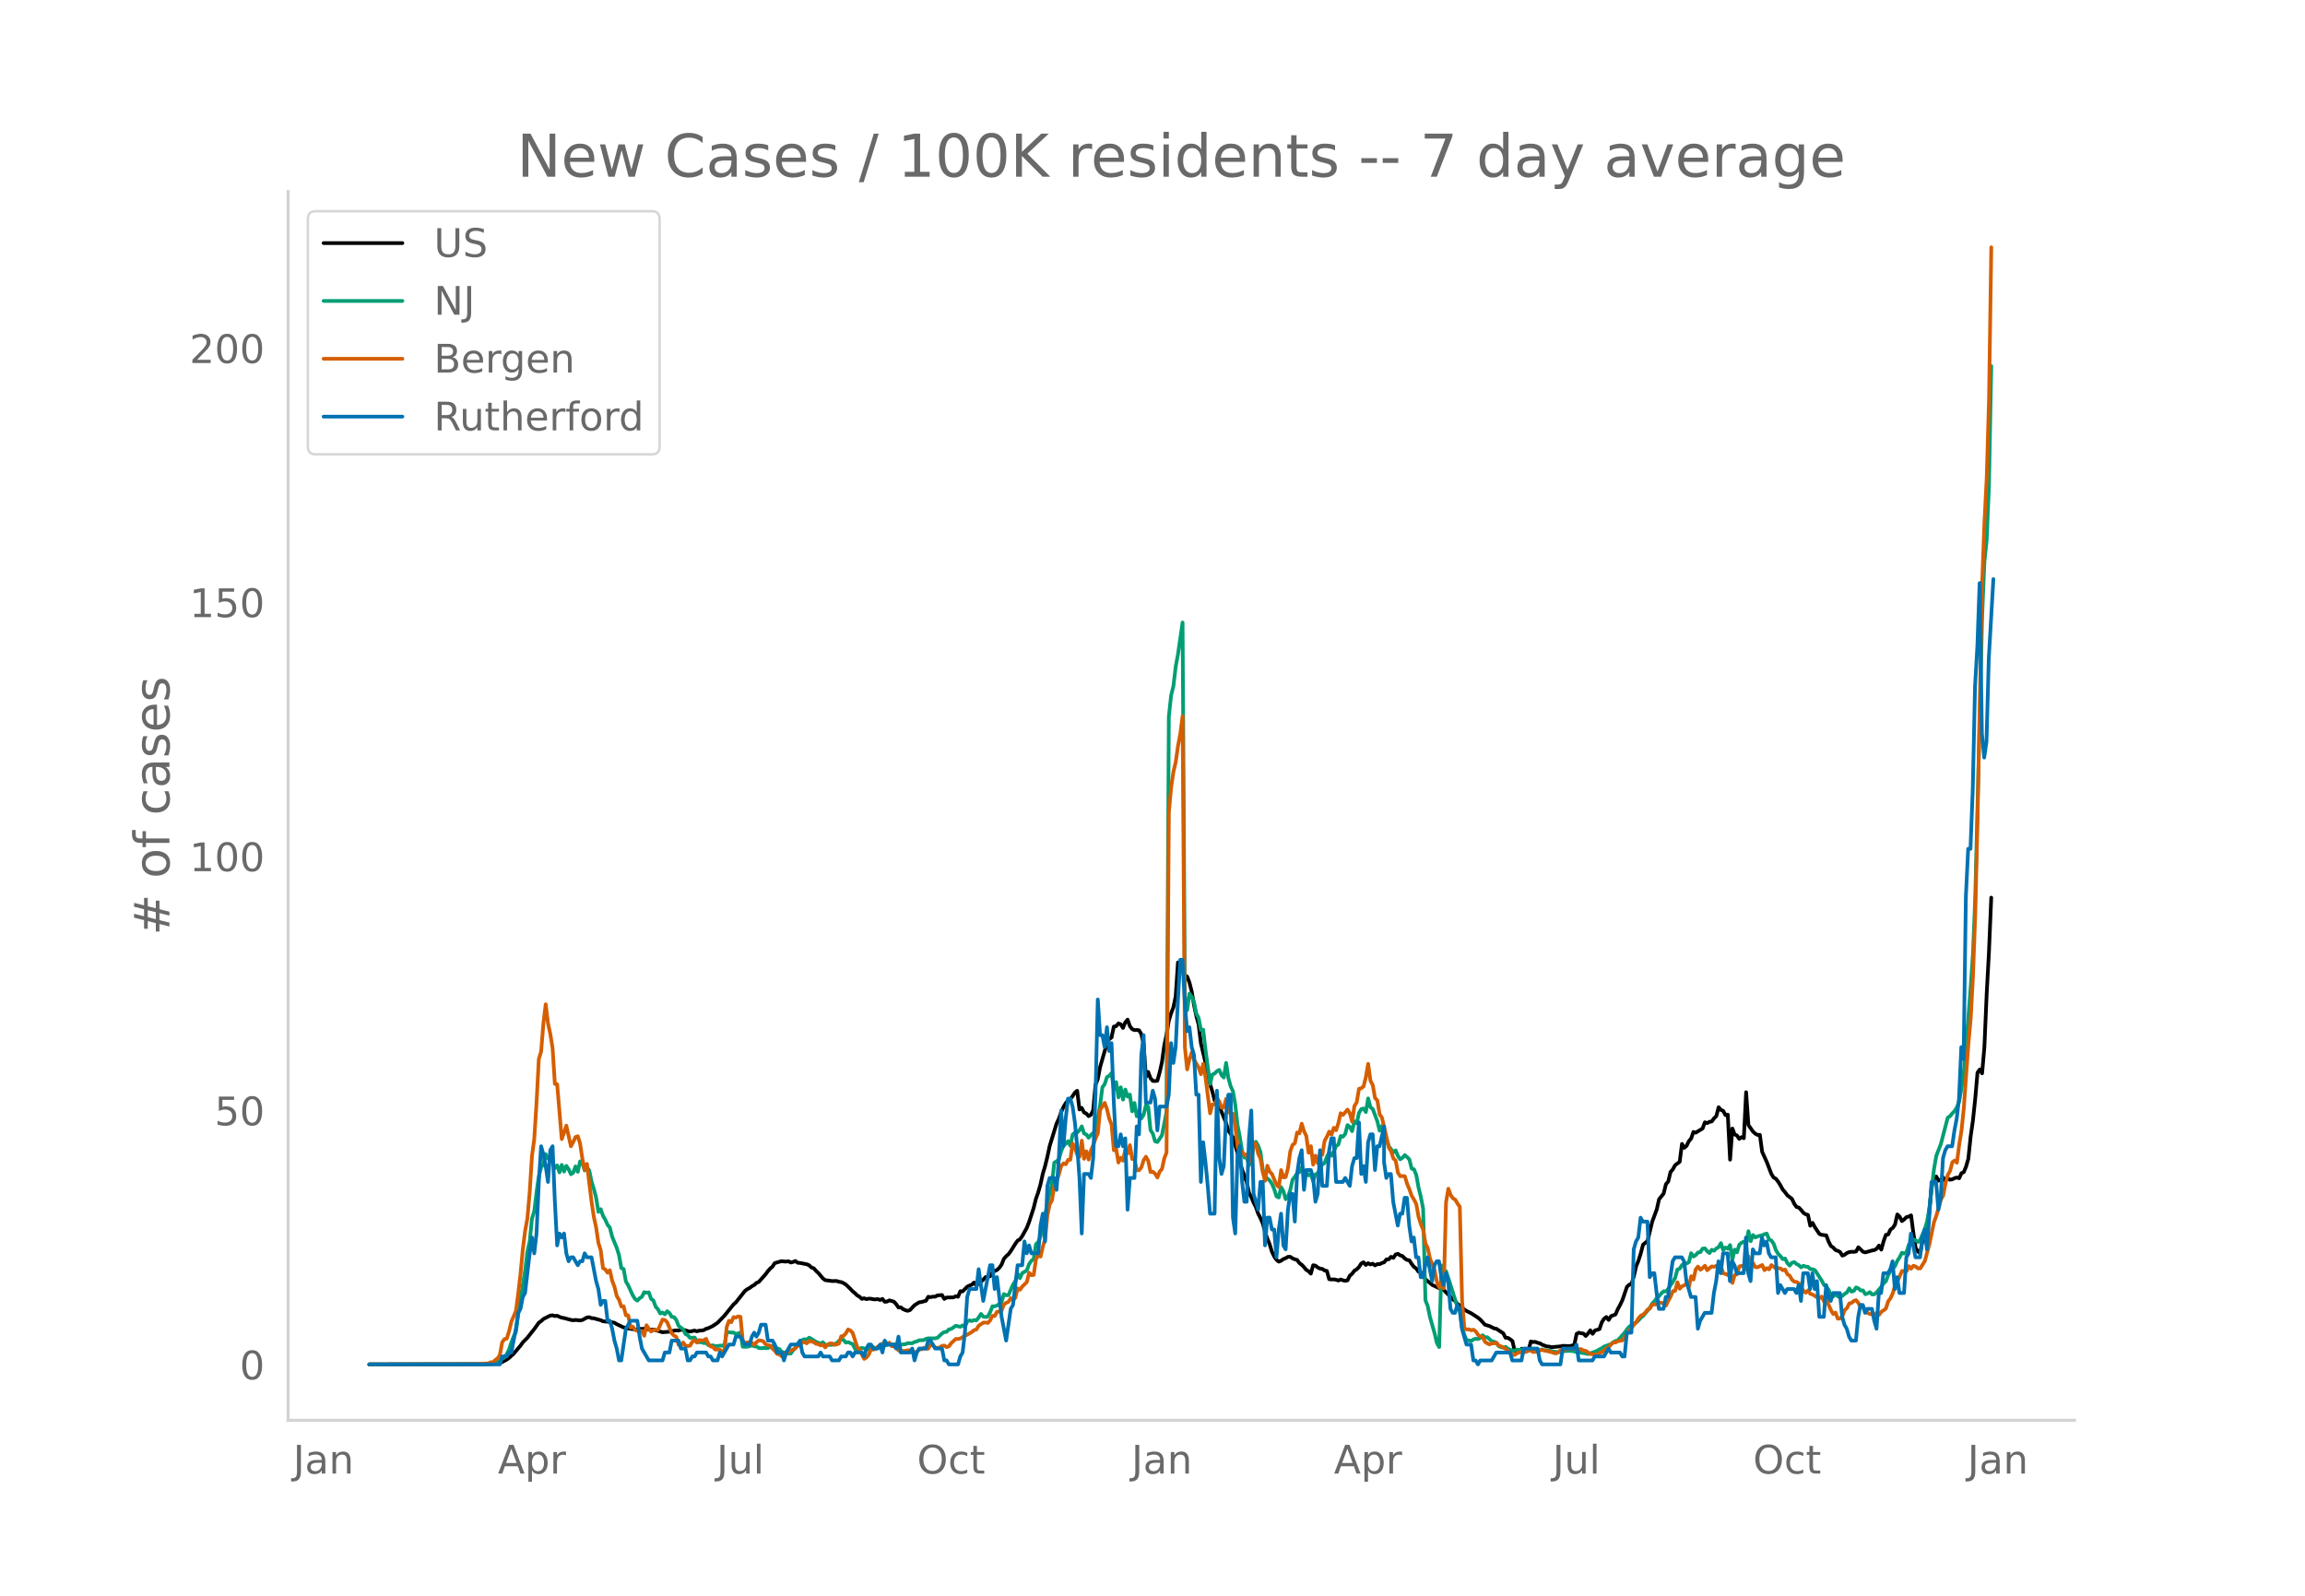 <svg height="864" viewBox="0 0 936 648" width="1248" xmlns="http://www.w3.org/2000/svg" xmlns:xlink="http://www.w3.org/1999/xlink"><defs><style>*{stroke-linecap:butt;stroke-linejoin:round}</style></defs><g id="figure_1"><path d="M0 648h936V0H0z" style="fill:#fff" id="patch_1"/><g id="axes_1"><path d="M117 576.72h725.4V77.76H117z" style="fill:none" id="patch_2"/><path clip-path="url(#p691fd4e308)" d="m149.973 554.04 45.576-.08 4.65-.194 1.86-.165.93-.198.93-.326 1.86-.98.931-.704 1.86-1.667 2.79-3.31.93-1.308 1.861-1.887 1.86-2.368.93-1.143 1.86-2.606.93-.638.93-.848 1.861-.963.93-.448.93-.104.93.304.93-.137.93.462.93.328.93.16 2.791.752.93.163.93-.146 1.86.213.93-.194 1.861-1.01.93-.126.93.377.93.078 1.86.511.93.25.93.443 2.791.249 1.86.352.93.568 2.791 1.327.93.126.93.302 3.72.489.93-.378.93.119.931-.173 1.86.33.93.124.93-.091 2.79.82.931.29 2.79-.223 1.86-.422.93-.111.93.08.93-.374 1.861.26.93.332.93.179 1.86-.4.93.289.93-.253.931-.047.93-.171.93-.546.93-.252 1.86-.916 1.86-1.252 2.791-2.862 3.72-4.6.93-.81 3.721-4.7.93-.693.93-.472.93-.702.93-.512.93-.851.931-.39 2.79-3.127.93-1.28.93-1.035.93-.798.93-1.42 2.791-.798.93.15.93.03.93-.126.93.51.93-.233.93-.389.931.724.93.064 2.79.554.93.399.93.893.93.308.931 1.05.93.86 1.86 2.2.93.712 2.79.378 1.861-.032.93.31.93.15.93.405.93.57 1.86 1.776.93 1.012.931.721.93.938.93.514.93.88.93-.258.93.364.93-.208.93.038.931.221.93.038.93-.099.93.352.93-.437.93 1.156.93-.07.93-.497 1.861.52.93 1.016.93 1.357.93-.08.93.75.93.406.93.283.93-.3 1.861-1.976 1.86-1.184.93-.119 1.86-.514.93-1.622.93.164.931-.205.93.01.93-.512 1.86-.164.93 1.58.93-.566 2.791-.065.93-.457.93.201.93-2.25.93.075 1.86-1.88.931-.483.93-.347.93-.874.93 1.294.93-1.036.93-.614.93-.806.93-1.033.93-.1.931-.278.93-1.565.93-.557.93-.394.93-.878.93-1.333.93-2.319.93-1.062.931-.827.93-1.238 1.86-2.981.93-1.309.93-.505.93-1.3 1.861-3.36.93-2.353 1.86-5.716.93-3.747.93-2.625.93-3.273.93-4.251.93-3.126.931-3.8.93-4.372 2.79-9.07.93-1.966.93-2.64.93-2.144.931-1.56.93-1.158.93-.503.93-1.174.93-1.457.93-.746.93 7.59.93-.626.93 1.843.931.42.93 1.075.93-.573.93-1.848.93-10.307.93-2.293.93-4.877 2.791-9.714.93-1.666.93-.672.93-4.414.93-.164.93-1.105.93.327.931 1.488.93-2.256.93-1.121.93 2.634.93 1.224.93.387.93-.057.93.136.93 1.533.931 3.97.93 13.496.93-2.062.93 2.499.93 1.123.93.055.93-.107.93-3.37.931-4.16.93-6.713.93-4.464.93-5.642.93-3.053.93-2.426.93-4.43.93-13.79.93 3.566.931-.586.93 2.292.93.453.93 2.393.93 3.665.93 5.473.93 4.466.93 3.431.931 7.651 1.86 7.803 1.86 8.742.93 3.079.93 3.63.93-1.387.931 3.261.93 2.67 1.86 4.603.93 3.065 1.86 2.748 1.86 6.375.931 3.641.93 3.154 1.86 4.973.93 4.39.93 1.694.93 2.264.93 1.796.931 2.684.93 1.823.93 2.11.93 3.388.93 2.86.93 2.23.93 3.04.93 1.941.93 1.341.931.773.93-.377.93-.662.93-.363.93-.547.93-.027.93.633.93.384.931.249.93 1.281.93.681.93.952.93 1.134.93.547.93.974.93-3.397.931.157.93.756.93.44.93.137.93.631.93.186.93 3.355.93.123.93-.066.931.172.93.318.93-.437.93.341.93.22.93-.199.93-1.884.93-.776.931-1.247.93-.563.93-.927.93-1.44.93-.493.93 1.075.93-.725.93.53.931-.308.93.691.93-.526.93.024.93-.463.93-.294.93-1.167.93-.055.93-1.002.931.418.93-1.378.93-.24.93.608.93.29.93.978.93.59.93.15.931 1.465.93 1.19.93.67.93 1.308.93.306.93.702.93 2.059 1.86 1.51.931.779 2.79 1.341.93-.234 1.86 1.888 1.861 1.878.93.997.93.656.93 1.202.93.621 1.86 1.661.93.585 1.861.92 1.86 1.214.93.601.93.792 1.86 2.04 1.861.551 1.86.937.93.168 2.79 1.837.93 1.808.931.024.93.586.93.743.93 4.134 1.86.216.93-1.253.93.753.93-.342.931.33.93-3.667.93.195.93-.057.93.39.93.207.93.562 1.861.695.93.062.93.245 3.72-.336.93-.203 1.861.068.93.027 1.86-.441.93-4.515.93-.492.93.252.93.104.931.984.93-1.019.93-1.279.93 1.413.93-1.339 1.86-.573.93-2.766.931-1.429.93-.703.93 1.186.93-1.516 1.86-.734.93-2.138.93-1.718.931-1.953 1.86-5.418.93-.82.93-.433.93-3.045.93-4.015.93-2.261.93-2.946.931-3.558 1.86-1.542 1.86-7.776 1.86-5.036.93-4.102 1.861-2.299.93-3.82.93-1.057.93-3.883.93-1.055.93-1.71 1.86-1.388.931-7.258.93 1.599.93-.812.93-1.89.93-1.097.93-2.656.93.291 2.791-1.695.93-2.516.93.332.93-.527.93-.143.93-1.28.93-.903.931-3.598.93 1.083.93.399.93 1.725.93-.203.93 18.272.93-12.655.93 2.408.93.46.931 1.362.93-.707.93.436.93-18.69.93 13.333 1.86 2.666.93.843.931.516.93-.036.93 6.906 1.86 4.08 1.86 4.846.93 1.49.93.514.931 1.201.93 1.494.93 1.705.93 1.047.93 1.279 1.86 1.416.93 1.984.931 1.324.93.23.93.97.93 1.154.93.62.93.25.93 4.403.93-1.165.931 1.742 1.86 2.767.93.34 1.86.228.93 2.505.93 1.79.93.632.931 1.011.93.334.93.454.93 1.48.93-.337.93-.711.93-.38.93-.129.931.037.93-.16.93-1.707 1.86 1.812.93.279 2.791-.789.93-.17.93-.542.93-1.277.93 1.66.93-3.375.93-2.646.93-.137.93-1.99.931-.675.93-1.373.93-4.103.93.872.93 1.826.93-.697.93-.923.93-.205.931-.497.93 7.133.93 6.119.93 1.472.93.666.93-5.157.93-1.484.93-1.748 1.861-18.825.93-3.006.93-.954.93 1.694.93-.422.93-.87.93 1.367.93-1.06.931.61.93-.16.93-.488.93-.258.93.302.93-2.047.93-.44.93-2.198.931-3.244.93-8.983.93-6.519.93-8.802.93-10.665.93-1.268.93 1.569.93-10.531.93-21.604.931-17.184.93-22.037h0" style="fill:none;stroke:#000;stroke-linecap:round;stroke-width:1.5" id="line2d_1"/><path clip-path="url(#p691fd4e308)" d="m149.973 554.04 47.436-.09 2.79-.215 1.86-.535.93-.5.93-1.003.93-.465.93-1.377.931-1.842.93-2.828.93-2.453.93-1.885.93-7.189 2.79-17.693.931-7.7.93-4.08.93-9.398.93-2.858.93-7.82.93-6.405.93-3.714.93-1.112.93-4.202.931 1.786.93-.846 1.86 4.68.93-1.056.93 2.824.93-3.033.93 2.705.931-2.314.93 1.365.93 2.024.93-.604.93-2.559.93 2.187.93-4.221.93.54.93 3.13.931-1.24.93 1.214.93 4.497.93 3.03.93 3.552.93 5.761.93-1.098.93 2.655.931 1.62.93 2.074.93 1.142.93 3.687 1.86 4.52.93 2.974.93 5.244.931.372.93 5.065.93 1.593 1.86 4.045.93 1.484.93.67.93-.969.93-.584.931-1.888.93.235.93-.152.93 2.652.93.647.93 2.545.93 1.003.93 1.732.931-.378.93.723.93-1.258.93.707.93 1.544.93.15.93 1.13.93 2.407 1.861 1.427.93 1.879.93.464.93 1.09 1.86-.117.93 1.52.93.385.931-.017.93.369.93-.08.93.906.93.22.93-.137.93.342 2.791-.262.93.395.93-5.822.93.004.93.162.93-.003.93.607 1.861-.594.93 5.735h1.86l.93-.199.93-.395.93.425.93.03.931.66.93.093.93-.132.93.1.93-.05 1.86-.877.93.027.931 1.022.93.226.93 1.228.93.146.93.332.93.182.93-.063.93-1.354.93-.83.931-1.779.93-.892.93-.631.93-.302.93.126.93-.77.93.478 1.861 1.225 1.86.723.93-.564.93 1.095 2.79-.053 1.861-.67.93-.936.93-.697.93.298.93 1.099.93-.18 1.86.807.931 1.846.93.929.93-.833.93-.448.93.289.93.096.93.275.93-.687.931-.225.93.597 1.86-.886.93-.093 2.79-.777.93.08.931-.066.93.056.93.176 2.79-.305.93-.412 1.861.04.93-.528.93-.202.93-.482 1.86-.083.93-.517.93-.193 2.791-.01.93-.202 1.86-1.773.93-.554.93-.1.93-.995.931-.166 1.86-1.291 1.86.398.93-.574.93.66.93-2.27.931-.415.93.276.93-.415.93.14.93-1.192.93-1.427.93 1.085.93.183.93-.233.931-1.739.93-2.4h.93l.93-.302.93-.633.93-.78.93-3.236.93.484.931-.08 1.86-4.31.93-1.289.93-3.09.93 1.813.93-2.038 1.861-1.092.93-2.566.93-1.367.93-.614.93-6.104.93-.896.93-2.29.93-6.482.93-2.064.931-5.078 1.86-7.923.93-8.38.93-.534.93-.827.93-3.282.93-2.29.931-.76.93-1.05.93 1.893.93-4.52.93-.827.93-.017.93-.966.93-1.556.93 2.877.931.429.93 1.297.93-1.098.93-.81.93-1.062 1.86-10.256.93-7.272.931-1.238.93-2.887.93-.531.93-1.085.93 6.68.93-3.04.93 6.227.93-4.1.931 5.013.93-4.11.93 2.872.93-.817.93 6.8.93-3.388.93 5.4.93-2.114.93 2.96.931-1.49.93-3.863.93.637.93 9.476.93 1.417.93 3.14.93.302 1.861-2.765 1.86-9.499.93-160.465.93-8.653.93-3.763.93-7.91.93-5.044 1.861-12.864.93 151.859.93 5.569.93-6.724.93 1.284.93 2.177.93 4.687.93 1.692.931 4.926.93-.136.93 8.095 1.86 13.969.93-3.813.93-.452.93-.962.931-.495.93 2.088.93 1.002.93-5.928.93 6.22.93 3.266.93 2.084.93 5.397.93 8.294.931 4.836.93 5.834.93 2.536.93-.146.93 3.166.93-1.417.93-6.834.93-1.218.931 1.647.93 2.499.93 7.182.93 3.704.93-.186.93.866.93 1.262.93 2.276.93 2.918.931.454.93-4.178.93 1.576.93 3.29.93-.993.93-2.731.93-4.172.93-1.192.931-1.454.93-.434.93-1.902.93 1.268.93.567.93 1.371.93-.431.93 2.77.931-2.777.93-.279.93-2.06.93-1.72.93-.481.93-2.622.93-1.71.93 1.358.93-1.782.931-2.184.93-.584.93-3.459.93.24.93-1.093.93-3.604.93.717.93 1.752.931-4.006.93.807.93-4.205.93-1.56.93-.233.93 1.42.93-5.522.93 3.551.931.734 1.86 4.958.93 3.854.93-1.902.93 4.235.93 1.115.93 2.808 1.861 2.552.93-.803.93 2.25.93 1.374.93-.624.93-1.072.93.79.93.973.931 3.7.93.292.93 2.284.93 5.134.93 3.78.93 4.83.93 37.132.93 2.373.93 4.527 1.861 6.515.93 3.963.93 1.646.93-33.15.93 3.718.93-1.387 1.861 5.712 1.86 5.967.93 2.758.93 1.47.93 6.781.93 3.27.93 2.137.931.013.93.232.93-.65.93-.28.93.14.93-.441.93-1.092.93.89.93-.107 1.861 1.666.93.163.93.554.93 1.281.93.409.93.182.93-.315.931.766 1.86.78.93-.09.93-.341.93.123 1.86-.16.93.296.931-.203.93.063.93.362 1.86-.07.93-.179.93-.328.93.345 1.861.163 2.79.567.93.05.93-.113.93-.275 1.861-.117 1.86.007 1.86.422 3.721.614.93.229 2.79-.96.93-.401.93-.568.93-.428.931-.694 1.86-.653.93-.32.93-.789.93-.481.93-.322 2.791-3.083.93-1.378.93-1.035.93-.558.93-.694.93-.451.93-.826.93-1.099.931-.697 2.79-3.352.93-1.723.93-.936.93-1.29.93-.754.931-1.185.93-.8.93.057.93-1.05.93-1.513.93-1.287.93-1.653.93-3.402.93-.349.931-1.47.93-.637.93.03.93-.558.93-3.637.93 1.347.93-.584.93-1.062.931-.12.93-1.447.93-.106.93 1.155.93.743.93-1.327.93.385.93-.9.931-.564.93-1.62.93 2.845.93-1.042.93.451.93-1.47.93 5.888.93-4.033.93 1.102.931-3.083.93-.817.93-.441.93 1.347.93-5.589.93 4.06.93-2.483.93.962.931-.428 1.86-.465.93-.421.93-.252.93 2.343.93.458.93 1.291.93 2.652.931 1.54.93.92.93 1.174.93-.249.93 1.869.93.992.93-1.142.93-.288.931.796.93.481.93.87.93-.65.93.355.93.07.93.968.93.02.931.352 2.79 4.278.93 1.783.93.62.93 1.341.93 2.124.93.564.931-1.072.93 1.036.93.362.93-.584.93-.78.93-.608.93-1.65.93 1.328.931-.298.93-1.42.93.404.93.856.93-.03.93 1.53.93-.262.93-.574.931.96.93-.104.93-.826 1.86-2.187.93-1.447.93-.78.93-2.572.93-1.693 1.861-1.942.93-2.157.93-1.387.93-1.862.93.328.93-.6.93-2.99.931-.864.93-1.254.93.315.93.694.93-.887 1.86-4.344.93-3.253.93-5.346 1.861-15.742.93-5.4 1.86-4.803 2.79-10.703.931-.604.93-1.149.93-.962.93-1.484.93-2.426.93-5.33.93-6.42.93-10.115 1.861-24.292.93-13.598.93-22.957 1.86-74.487.93-39.287.93-22.615.93-8.752.931-22.37.93-48.347h0" style="fill:none;stroke:#009e73;stroke-linecap:round;stroke-width:1.5" id="line2d_2"/><path clip-path="url(#p691fd4e308)" d="m149.973 554.04 42.785-.095 4.65-.253.93-.095.931-.442h.93l.93-.886.93-.664.93-1.423.93-5.123.93-1.296.93-.19.931-2.973.93-3.89 1.86-4.363.93-7.052.93-8.033.93-9.898.93-7.463.931-5.09.93-10.595.93-14.767.93-6.894.93-14.8.93-17.74.93-3.036.93-11.448.93-7.716.931 7.716.93 4.301.93 5.755.93 14.547.93.158 1.86 22.263.93-2.562.931-2.91 1.86 8.381.93-1.708.93-2.023.93-.348.93 2.909.93 6.261.93 4.428.931-2.372 1.86 15.242.93 6.261.93 4.27.93 6.293.93 2.972.93 7.305.931.506.93 1.328.93-.98.93 4.269.93 2.372.93 3.794.93 1.55.93 2.72.931-.064.93 3.637.93.032.93 5.028.93-.475.93 1.392.93.316 1.86.031.931 1.993.93-4.27.93 1.424.93 1.138.93-.664 1.86.063 1.861-4.237.93.158.93.854 1.86 4.49.93.98.93.538.93 3.257.93.316.931-1.296.93 1.296.93.127.93-.127.93-1.612.93-.633.93.98.93-1.043.931.221.93-.126.93-.57.93 2.12.93.98.93.19.93 1.043.93-.032.931.095.93.664.93-.031.93-9.867.93-2.498.93.57.93-2.056.93.19.93-.506.931.19.93 9.676.93 1.233.93-.6.93.505.93-.284.93.854.93-1.076.931-.727.93.063.93.317.93 1.233.93.316.93.158.93 1.265.93.854.931 1.265.93.221.93.728.93-1.076.93-.063.93-.822 1.86-.759.93-.538.931-1.043h.93l.93-1.36h.93l.93.411.93-.98 1.86.474.931.728.93.126.93.506.93-.285.93 1.107.93-1.107.93-.506h.93l.93.57.931-.19.93-.348.93-2.94.93-.159.93-1.012.93-1.613.93.411.93 1.012 1.861 5.819.93.885.93 2.056.93 1.77.93-.537.93-1.233.93-2.024.931.032.93-.38.93-.854.93-.537.93-.696.93.411.93-.474.93-.253.93 1.36.931.126.93.474.93 1.17.93-.094.93.347.93-.094.93-.222 1.861.032.93.759.93-.063.93-1.107.93-.032.93-.506.93.253h.93l.93-1.581.931.19.93.917.93.158.93-.19.93-.632.93-.127.93.633.93-.317.931-1.296 1.86-1.708.93.032.93-.221 1.86-1.076.93-.442 1.861-1.107.93-.76.93-.252.93-1.55 1.86-1.233.93-.063.93.19.931-1.044.93-1.866.93.064.93-1.708.93-.063.93-.411.93-2.499.93-.632.931-.443.93-1.486.93.854.93-.98.93-3.827.93.57.93-1.297 1.861-1.834.93-3.795.93 1.012.93-.127.93-6.356.93-1.581.93.474.93-3.984.93-3.226.931-9.582.93-4.395.93-1.676.93-6.072.93-1.581.93-2.846.93-3.384.93-1.075.931.348.93-1.77.93-.064.93-6.578.93 1.74.93 2.814.93.822.93-6.546.93 7.368.931-3.035.93 3.352.93-3.795.93-2.087.93-2.657.93-2.118.93-9.55 1.861-2.815.93 2.561.93 3.859.93 2.403.93 10.404.93-.538.93 5.534.93-1.96.931 1.201.93-4.68.93 1.803.93-3.416.93 5.598h.93l.93 4.585h.93l.93-1.139.931-2.94.93-1.423.93 1.707.93 4.522.93-.126.93.79.93 1.55.93-2.403.931-1.044.93-4.3.93-2.373.93-138.129.93-10.15.93-6.325.93-3.953.93-6.546.93-4.87.931-7.273.93 134.524.93 8.95.93-4.143.93-2.752.93 3.036 1.86 3.036.931 2.783.93-4.238.93 5.44 1.86 14.673.93-3.637.93-.032.93-2.055.931.822.93 2.625.93-.095.93-3.51.93 4.332.93 2.024.93-.316.93 4.901.93 8.475.931 3.289.93-1.17.93 1.328.93-.348.93 3.1.93-.443.93-7.274.93.411.931 3.985.93 1.992.93 5.47.93 3.511.93-6.103.93 2.372.93.948 1.86 4.427.931.886.93-6.862.93 2.972.93-.158.93-3.605.93-6.83.93-2.625.93-.633.931-4.395.93.348.93-3.922.93 3.1.93 1.865.93 6.83.93-2.656.93 7.495.931-3.637.93 3.036.93-3.826.93.41.93-5.691.93-1.645.93-2.055.93 1.202.93-2.752.931.98.93-2.877.93-4.048.93.696 1.86-2.15.93 1.454.93 3.416.931-6.325.93-1.486.93-5.503.93-.221.93-.759.93-3.763.93-5.376.93 6.83.931 1.771.93 5.281.93.917.93 5.661.93 1.36 1.86 7.906.93 4.269.93 1.454.931 2.973.93.822.93 4.965.93 1.423.93-.095.93.095.93 3.067.93 2.214.931 2.656.93 1.518.93 1.834.93 5.186.93 2.941.93 2.372.93 5.44.93 1.928.93 4.27 1.861 4.774.93 4.68.93 2.277.93-2.656.93 3.036.93-35.038.93-5.44.931 2.53.93 1.36.93.538.93 1.613.93 1.264.93 38.233.93 11.257.93.348.931-.031.93.38.93-.222.93.695.93 1.424.93.695.93.127.93 1.96.93.633.931.41.93-.41h.93l.93-.285.93 1.202.93.284 1.86.98.931 1.013 1.86 1.423.93.063.93-.696.93-.316 1.86-.095.93-.158.931-.411.93-.158.93.664 1.86-.19.93-.569.93-.063 1.861.41 1.86.444.93.347.93.19.93-.506.93-.79.93.063.931-.348 1.86-.285 1.86-.158.93.38.93-.095.93.032.93.537.931.127 1.86 1.296.93.063.93.19.93.063.93-.822.93-.158 1.861-1.74.93-.505 1.86-1.803h.93l.93-.506 1.861-.347.93-1.329.93-1.58 3.72-4.491.93-1.55.93-1.075.931-.38.93-.885.93-1.233.93-.411.93-1.581 1.86-.127.93-.759.931.127.93.41.93.728.93-1.929.93-1.644.93-2.246.93-.158.93-3.447.93 2.625.931-1.043.93-.348.93-.823.93 1.424.93-4.301.93 1.328.93-4.174.93-1.075.931 1.296.93-.727.93-.917.93 1.834.93-.854.93-.696.93.158.93-.41.931.758.93-.442.93 2.782.93.19.93.474.93-1.106.93 4.3.93-3.257.93-.253.931-3.194 1.86-.41.93 1.612.93-5.281.93 3.162.93-.442.93 1.644.931.063 1.86-.917.93 2.087.93-.822.93.506.93-1.74 1.86 1.329.931-.095.93.126.93.728.93-.285.93 1.93.93.568.93 1.645.93.79.931.095.93.57.93 1.675.93 1.36.93.79.93-.98.93 1.424.93.284 1.861 1.139.93.316.93-.633.93 2.088.93-.728 1.86 4.111.93 1.613.931-.57.93 2.467.93-.063.93-.949.93-2.466.93-.822.93-1.898.93-.158.931-.854.93-.316.93 1.202.93 1.77.93-.442.93 1.613.93 1.075.93.38.931.189.93.063.93-.695.93.822.93-1.265.93-.57.93-.758.93-2.878.93-1.297.931-2.023.93-3.226.93-1.486 1.86-4.301 1.86.032.93-1.993.931 1.012.93-1.201.93.348.93.727h.93l1.86-3.004 1.86-6.894 1.861-8.95.93-2.466 1.86-6.64.93-1.645.93-4.902.93-3.415.931-1.644.93-3.542.93-.696.93.885.93-7.43.93-5.661.93-9.076 1.861-25.994.93-10.151.93-17.298.93-25.362.93-38.77 1.86-95.311.93-24.698.93-18.31.931-31.654.93-61.981h0" style="fill:none;stroke:#d55e00;stroke-linecap:round;stroke-width:1.5" id="line2d_3"/><path clip-path="url(#p691fd4e308)" d="M149.973 554.04h53.017l.93-3.221h1.86l.93-1.61h.93l1.86-9.664.93-6.443.93-1.61.93-4.832.93-1.611 1.861-16.106.93-6.443.93 6.443.93-8.053.93-20.938.93-14.496.93 3.222.93 4.831.931 6.443.93-12.885.93-1.61.93 22.548.93 17.717.93-4.832.93 1.61.93-1.61.931 8.053.93 3.221.93-1.61h.93l1.86 3.22.93-1.61h.93l.93-3.221.931 1.61h1.86l1.86 9.664.93 3.221.93 6.443.93-1.61h.931l.93 8.052h.93l.93 3.222.93 4.831.93 3.222.93 4.831h.93l1.861-12.884 1.86-3.222h2.79l.93 6.443.93 4.832 2.791 4.831h5.581l.93-3.22h1.86l.93-4.833h2.79l.93 3.222h1.861l.93 4.831h.93l.93-1.61h.93l.93-1.61h3.721l.93 1.61h.93l.93 1.61h1.86l.931-3.22.93 1.61 2.79-4.832h1.86l.93-3.221h1.861l1.86 3.22h1.86l.93-3.22.93-1.61.93 1.61.931-1.61.93-3.222h1.86l.93 6.442h1.86l.93 1.61.931 3.222h1.86l.93 3.221.93-3.22 1.86-3.222h2.791l.93-1.61.93 4.831.93 1.61h5.581l.93-1.61.93 1.61h2.79l.93 1.611h2.791l.93-1.61h1.86l.93-1.61h.93l.93 1.61.931-1.61h2.79l.93 1.61.93-3.221.93-1.611h.93l.931 1.61h1.86l.93-1.61.93 3.221.93-4.832.93 1.61h2.791l.93 1.612.93-4.832.93 6.442h3.72l.931-1.61.93 4.831.93-3.22.93-1.611h2.79l.93-3.222h.93l1.861 3.222h2.79l.93 4.831h.93l.93 1.611h3.721l.93-3.221.93-1.61.93-8.054.93-14.495.931-3.222h2.79l.93-8.053 1.86 12.885 2.791-14.495h.93l.93 9.663.93-4.831 1.86 16.106 1.86 9.663 1.861-12.885.93-1.61 1.86-16.106h1.86l.93-9.664.931 4.832.93-3.221.93 3.22h2.79l.93-11.273.93-4.832.93 11.274.931-22.548.93-3.222h1.86l.93 4.832.93-12.885.93-19.327.93 14.495.931-11.274.93-8.053h.93l.93 3.221.93 6.443.93 9.663.93 12.885.93 22.549.93-24.16h1.861l.93 1.611.93-8.053.93-25.77.93-38.654.93 14.495h.93l.931 4.832.93-8.053.93 9.664.93-3.221.93 24.159.93 17.716h.93l.93-4.831.931 4.831.93-3.22.93 28.99.93-12.885h1.86l.93-20.938.93 3.222.93-32.213.931-8.053.93 27.38h1.86l.93-4.831.93 3.221.93 12.885.93-9.664h2.791l.93-4.832.93-20.937.93 8.053.93-6.443.93-19.327.93-16.106h.931l.93 17.716.93 11.275.93-1.61.93 8.052.93 3.221.93 16.106h.93l.931 35.434.93-16.106.93 8.053.93 9.664.93 11.274h1.86l.93-49.93.931 27.381.93 6.443.93-3.222.93-20.937.93-8.054h.93l.93 49.93.93 6.442.93-32.212.931-3.222.93 14.496.93 8.053h.93l.93-25.77.93-11.274.93 33.823 1.861 6.442.93-11.274h.93l.93 25.77.93-11.275h.93l.93 4.832h.93l.93 11.275.931-11.275.93-6.442.93 12.885.93 1.61.93-16.106.93-6.442h.93l.93 11.274.931-19.327.93-6.443.93-3.221.93 16.106.93-8.053h1.86l.93 3.221.931 9.664.93-3.221.93-17.717.93 14.496h1.86l.93-14.496.93-4.832h.93l.931 17.717h2.79l.93-1.61 1.86 3.22.93-8.053.931-3.22h.93l.93-14.496.93 20.938.93-3.222.93 6.443.93-16.106.93-3.221h.931l.93 14.495.93-9.664h.93l1.86-8.053V471.9l.93 6.442.93-1.61h.93l.931 11.274 1.86 9.664.93-4.832h.93l.93-6.443h.93l.93 11.275.931 6.442.93-1.61.93 8.053h.93l.93 8.053h.93l.93-4.832.93-3.221 1.861 9.663.93-6.442.93-1.61h.93l.93 6.442.93 3.22.93-4.831.93 3.221.931 11.274.93 1.611h.93l.93-3.221.93 1.61.93 8.054 1.86 6.442h1.861l.93 6.442h.93l.93 1.611.93-1.61h4.651l1.86-3.222h5.581l.93 3.221h3.72l.93-4.831h5.582l.93 4.831.93 1.611h7.44l.93-6.442h4.651l.93-1.611.93 6.442h5.581l.93-1.61h3.721l1.86-3.221.93 1.61h3.72l.931 1.61h.93l.93-9.663h1.86l.93-33.823.93-3.22.93-1.612.93-8.053.931 1.611h1.86l.93 22.549.93-1.611h.93l.93 8.053.93 6.442h1.861l.93-4.831h.93l.93-8.053.93-6.443.93-1.61h2.791l.93 1.61.93 8.053 1.86 6.443h1.86l.93 12.885.931-3.222 1.86-3.22h2.79l.93-8.054.93-4.832.931-8.053.93 4.832.93-8.053h1.86l.93 11.274.93-8.053.93 1.61.93 3.222h2.791l.93-14.496.93 14.496.93 3.221.93-12.885.93 1.61h1.861l.93-6.442.93 3.222.93-1.61.93 4.83.93 1.612h1.86l.931 14.495.93-3.221 1.86 3.221.93-1.61h2.79l.931 1.61.93-3.221.93 6.442.93-11.274h1.86l.93 6.442.93-6.442.931 6.442.93-3.22.93 14.495h1.86l.93-12.885.93 4.832.93 1.61.93-3.221h2.791l.93 9.664.93 3.22.93 1.612.93 3.22.93 1.611h1.861l.93-9.663.93-4.832h.93l.93 3.221.93-1.61h1.861l.93 4.831.93 3.222.93-14.496h.93l.93-8.053h1.86l.93-1.61.931-3.222.93 11.274.93-4.831.93 6.442h1.86l.93-14.495.93-1.611.931-8.053 1.86 9.664h1.86l.93-8.054.93-3.22.93 8.052.93-12.885.931-14.495h1.86l.93 11.274.93-4.832.93-16.106.93-3.221.93-1.61h1.861l.93-6.443.93-4.832.93-8.053.93-20.938.93 4.832.93-66.035.931-19.327h.93l.93-24.16.93-41.875.93-16.106.93-25.77.93 61.203.93 9.664.93-6.443.931-33.823 1.86-32.212h0" style="fill:none;stroke:#0072b2;stroke-linecap:round;stroke-width:1.5" id="line2d_4"/><path d="M117 576.72V77.76" style="fill:none;stroke:#d3d3d3;stroke-linecap:square;stroke-linejoin:miter;stroke-width:1.25" id="patch_3"/><path d="M117 576.72h725.4" style="fill:none;stroke:#d3d3d3;stroke-linecap:square;stroke-linejoin:miter;stroke-width:1.25" id="patch_4"/><g id="matplotlib.axis_1"><g id="xtick_1"><g style="fill:#696969" transform="matrix(.16 0 0 -.16 119.038 598.378)" id="text_1"><defs><path d="M9.813 72.906h9.859V5.078q0-13.187-5-19.14-5-5.954-16.094-5.954h-3.75v8.297h3.078q6.531 0 9.219 3.672Q9.813-4.39 9.813 5.078z" id="DejaVuSans-74"/><path d="M34.281 27.484q-10.89 0-15.093-2.484-4.204-2.484-4.204-8.5 0-4.781 3.157-7.594 3.156-2.797 8.562-2.797 7.485 0 12 5.297 4.516 5.297 4.516 14.078v2zm17.922 3.72V0H43.22v8.297Q40.14 3.328 35.547.953q-4.594-2.375-11.234-2.375-8.391 0-13.36 4.719Q6 8.016 6 15.922q0 9.219 6.172 13.906 6.187 4.688 18.437 4.688h12.61v.89q0 6.203-4.078 9.594-4.078 3.39-11.453 3.39-4.688 0-9.141-1.124-4.438-1.125-8.531-3.375v8.312q4.921 1.906 9.562 2.844 4.64.953 9.031.953 11.875 0 17.735-6.156 5.86-6.14 5.86-18.64z" id="DejaVuSans-97"/><path d="M54.89 33.016V0h-8.984v32.719q0 7.765-3.031 11.61-3.031 3.858-9.078 3.858-7.281 0-11.484-4.64-4.204-4.625-4.204-12.64V0H9.08v54.688h9.03v-8.5q3.235 4.937 7.594 7.374Q30.078 56 35.797 56q9.422 0 14.25-5.828 4.844-5.828 4.844-17.156z" id="DejaVuSans-110"/></defs><use xlink:href="#DejaVuSans-74"/><use x="29.492" xlink:href="#DejaVuSans-97"/><use x="90.771" xlink:href="#DejaVuSans-110"/></g></g><g id="xtick_2"><g style="fill:#696969" transform="matrix(.16 0 0 -.16 202.171 598.378)" id="text_2"><defs><path d="M34.188 63.188 20.797 26.906h26.812zm-5.579 9.718h11.188L67.578 0h-10.25l-6.64 18.703h-32.86L11.188 0H.78z" id="DejaVuSans-65"/><path d="M18.11 8.203v-29H9.077v75.484h9.031v-8.296q2.844 4.875 7.157 7.234Q29.594 56 35.594 56q9.968 0 16.187-7.906 6.235-7.907 6.235-20.797T51.78 6.484q-6.218-7.906-16.187-7.906-6 0-10.328 2.375-4.313 2.375-7.157 7.25zm30.578 19.094q0 9.906-4.079 15.547-4.078 5.64-11.203 5.64-7.14 0-11.218-5.64-4.079-5.64-4.079-15.547 0-9.906 4.078-15.547 4.079-5.64 11.22-5.64 7.124 0 11.202 5.64t4.078 15.547z" id="DejaVuSans-112"/><path d="M41.11 46.297q-1.516.875-3.297 1.281Q36.03 48 33.89 48q-7.625 0-11.703-4.953-4.079-4.953-4.079-14.234V0H9.08v54.688h9.03v-8.5q2.844 4.984 7.375 7.39Q30.031 56 36.531 56q.922 0 2.047-.125 1.125-.11 2.484-.36z" id="DejaVuSans-114"/></defs><use xlink:href="#DejaVuSans-65"/><use x="68.408" xlink:href="#DejaVuSans-112"/><use x="131.885" xlink:href="#DejaVuSans-114"/></g></g><g id="xtick_3"><g style="fill:#696969" transform="matrix(.16 0 0 -.16 291 598.378)" id="text_3"><defs><path d="M8.5 21.578v33.11h8.984V21.922q0-7.766 3.016-11.656 3.031-3.875 9.094-3.875 7.265 0 11.484 4.64 4.234 4.64 4.234 12.656v31h8.985V0h-8.984v8.406Q42.047 3.422 37.718 1q-4.313-2.422-10.032-2.422-9.421 0-14.312 5.86Q8.5 10.296 8.5 21.578zM31.11 56z" id="DejaVuSans-117"/><path d="M9.422 75.984h8.984V0H9.422z" id="DejaVuSans-108"/></defs><use xlink:href="#DejaVuSans-74"/><use x="29.492" xlink:href="#DejaVuSans-117"/><use x="92.871" xlink:href="#DejaVuSans-108"/></g></g><g id="xtick_4"><g style="fill:#696969" transform="matrix(.16 0 0 -.16 372.39 598.378)" id="text_4"><defs><path d="M39.406 66.219q-10.75 0-17.078-8.016-6.312-8-6.312-21.828 0-13.766 6.312-21.781 6.328-8 17.078-8 10.735 0 17.016 8 6.281 8.015 6.281 21.781 0 13.828-6.281 21.828-6.281 8.016-17.016 8.016zm0 8q15.328 0 24.5-10.281 9.188-10.282 9.188-27.563 0-17.234-9.188-27.516-9.172-10.28-24.5-10.28-15.375 0-24.593 10.25-9.204 10.265-9.204 27.546t9.204 27.563q9.218 10.28 24.593 10.28z" id="DejaVuSans-79"/><path d="M48.781 52.594v-8.407q-3.812 2.11-7.64 3.157-3.828 1.047-7.735 1.047-8.75 0-13.593-5.547-4.829-5.532-4.829-15.547 0-10.016 4.829-15.563 4.843-5.53 13.593-5.53 3.907 0 7.735 1.046 3.828 1.047 7.64 3.156V2.094Q45.016.344 40.984-.531q-4.015-.89-8.562-.89-12.36 0-19.64 7.765-7.266 7.765-7.266 20.953 0 13.375 7.343 21.031Q20.22 56 33.016 56q4.14 0 8.093-.86 3.953-.843 7.672-2.546z" id="DejaVuSans-99"/><path d="M18.313 70.219V54.688h18.5v-6.985h-18.5V18.016q0-6.688 1.828-8.594 1.828-1.906 7.453-1.906h9.218V0h-9.218q-10.407 0-14.36 3.875-3.953 3.89-3.953 14.14v29.688H2.687v6.984h6.594V70.22z" id="DejaVuSans-116"/></defs><use xlink:href="#DejaVuSans-79"/><use x="78.711" xlink:href="#DejaVuSans-99"/><use x="133.691" xlink:href="#DejaVuSans-116"/></g></g><g id="xtick_5"><g style="fill:#696969" transform="matrix(.16 0 0 -.16 459.461 598.378)" id="text_5"><use xlink:href="#DejaVuSans-74"/><use x="29.492" xlink:href="#DejaVuSans-97"/><use x="90.771" xlink:href="#DejaVuSans-110"/></g></g><g id="xtick_6"><g style="fill:#696969" transform="matrix(.16 0 0 -.16 541.665 598.378)" id="text_6"><use xlink:href="#DejaVuSans-65"/><use x="68.408" xlink:href="#DejaVuSans-112"/><use x="131.885" xlink:href="#DejaVuSans-114"/></g></g><g id="xtick_7"><g style="fill:#696969" transform="matrix(.16 0 0 -.16 630.493 598.378)" id="text_7"><use xlink:href="#DejaVuSans-74"/><use x="29.492" xlink:href="#DejaVuSans-117"/><use x="92.871" xlink:href="#DejaVuSans-108"/></g></g><g id="xtick_8"><g style="fill:#696969" transform="matrix(.16 0 0 -.16 711.884 598.378)" id="text_8"><use xlink:href="#DejaVuSans-79"/><use x="78.711" xlink:href="#DejaVuSans-99"/><use x="133.691" xlink:href="#DejaVuSans-116"/></g></g><g id="xtick_9"><g style="fill:#696969" transform="matrix(.16 0 0 -.16 798.955 598.378)" id="text_9"><use xlink:href="#DejaVuSans-74"/><use x="29.492" xlink:href="#DejaVuSans-97"/><use x="90.771" xlink:href="#DejaVuSans-110"/></g></g></g><g id="matplotlib.axis_2"><g id="ytick_1"><g style="fill:#696969" transform="matrix(.16 0 0 -.16 97.32 560.119)" id="text_10"><defs><path d="M31.781 66.406q-7.61 0-11.453-7.5Q16.5 51.422 16.5 36.375q0-14.984 3.828-22.484 3.844-7.5 11.453-7.5 7.672 0 11.5 7.5 3.844 7.5 3.844 22.484 0 15.047-3.844 22.531-3.828 7.5-11.5 7.5zm0 7.813q12.266 0 18.735-9.703 6.468-9.688 6.468-28.141 0-18.406-6.468-28.11-6.47-9.687-18.735-9.687-12.25 0-18.718 9.688-6.47 9.703-6.47 28.109 0 18.453 6.47 28.14Q19.53 74.22 31.78 74.22z" id="DejaVuSans-48"/></defs><use xlink:href="#DejaVuSans-48"/></g></g><g id="ytick_2"><g style="fill:#696969" transform="matrix(.16 0 0 -.16 87.14 456.942)" id="text_11"><defs><path d="M10.797 72.906h38.719v-8.312H19.828v-17.86q2.14.735 4.281 1.094 2.157.36 4.313.36 12.203 0 19.328-6.688 7.14-6.688 7.14-18.11 0-11.765-7.328-18.296-7.328-6.516-20.656-6.516-4.593 0-9.36.781-4.75.782-9.827 2.344v9.922q4.39-2.39 9.078-3.563 4.687-1.171 9.906-1.171 8.453 0 13.375 4.437 4.938 4.438 4.938 12.063 0 7.609-4.938 12.047-4.922 4.453-13.375 4.453-3.953 0-7.89-.875-3.922-.875-8.016-2.735z" id="DejaVuSans-53"/></defs><use xlink:href="#DejaVuSans-53"/><use x="63.623" xlink:href="#DejaVuSans-48"/></g></g><g id="ytick_3"><g style="fill:#696969" transform="matrix(.16 0 0 -.16 76.96 353.766)" id="text_12"><defs><path d="M12.406 8.297h16.11v55.625l-17.532-3.516v8.985l17.438 3.515h9.86V8.296H54.39V0H12.406z" id="DejaVuSans-49"/></defs><use xlink:href="#DejaVuSans-49"/><use x="63.623" xlink:href="#DejaVuSans-48"/><use x="127.246" xlink:href="#DejaVuSans-48"/></g></g><g id="ytick_4"><g style="fill:#696969" transform="matrix(.16 0 0 -.16 76.96 250.59)" id="text_13"><use xlink:href="#DejaVuSans-49"/><use x="63.623" xlink:href="#DejaVuSans-53"/><use x="127.246" xlink:href="#DejaVuSans-48"/></g></g><g id="ytick_5"><g style="fill:#696969" transform="matrix(.16 0 0 -.16 76.96 147.413)" id="text_14"><defs><path d="M19.188 8.297h34.421V0H7.33v8.297q5.609 5.812 15.296 15.594 9.703 9.797 12.188 12.64 4.734 5.313 6.609 9 1.89 3.688 1.89 7.25 0 5.813-4.078 9.469-4.078 3.672-10.625 3.672-4.64 0-9.797-1.61-5.14-1.609-11-4.89v9.969Q13.767 71.78 18.938 73q5.188 1.219 9.485 1.219 11.328 0 18.062-5.672 6.735-5.656 6.735-15.125 0-4.5-1.688-8.531-1.672-4.016-6.125-9.485-1.218-1.422-7.765-8.187-6.532-6.766-18.453-18.922z" id="DejaVuSans-50"/></defs><use xlink:href="#DejaVuSans-50"/><use x="63.623" xlink:href="#DejaVuSans-48"/><use x="127.246" xlink:href="#DejaVuSans-48"/></g></g><g style="fill:#696969" transform="matrix(0 -.2 -.2 0 68.8 379.813)" id="text_15"><defs><path d="M51.125 44H36.922l-4.11-16.313h14.313zm-7.328 27.781-5.078-20.265h14.265L58.11 71.78h7.813L60.89 51.516h15.234V44h-17.14l-4-16.313h15.53V20.22H53.079L48 0h-7.813l5.032 20.219H30.906L25.875 0h-7.86l5.079 20.219H7.719v7.468h17.187L29 44H13.281v7.516h17.625l4.985 20.265z" id="DejaVuSans-35"/><path d="M30.61 48.39q-7.22 0-11.422-5.64-4.204-5.64-4.204-15.453 0-9.813 4.172-15.453 4.188-5.64 11.453-5.64 7.188 0 11.375 5.655 4.203 5.672 4.203 15.438 0 9.719-4.203 15.406-4.187 5.688-11.375 5.688zm0 7.61q11.718 0 18.406-7.625 6.703-7.61 6.703-21.078 0-13.422-6.703-21.078-6.688-7.64-18.407-7.64-11.765 0-18.437 7.64-6.656 7.656-6.656 21.078 0 13.469 6.656 21.078Q18.844 56 30.609 56z" id="DejaVuSans-111"/><path d="M37.11 75.984V68.5h-8.594q-4.828 0-6.72-1.953-1.874-1.953-1.874-7.031v-4.828h14.797v-6.985H19.922V0H10.89v47.703H2.297v6.984h8.594V58.5q0 9.125 4.25 13.297 4.25 4.187 13.468 4.187z" id="DejaVuSans-102"/><path d="M44.281 53.078v-8.5q-3.797 1.953-7.906 2.922-4.094.984-8.5.984-6.688 0-10.031-2.047-3.344-2.046-3.344-6.156 0-3.125 2.39-4.906 2.391-1.781 9.626-3.39l3.078-.688q9.562-2.047 13.593-5.781 4.032-3.735 4.032-10.422 0-7.625-6.032-12.078-6.03-4.438-16.578-4.438-4.39 0-9.156.86Q10.688.296 5.422 2v9.281q4.984-2.594 9.812-3.89 4.829-1.282 9.579-1.282 6.343 0 9.75 2.172 3.421 2.172 3.421 6.125 0 3.656-2.468 5.61-2.453 1.953-10.813 3.765l-3.125.735q-8.344 1.75-12.062 5.39-3.704 3.64-3.704 9.985 0 7.718 5.47 11.906Q16.75 56 26.811 56q4.97 0 9.36-.734 4.406-.72 8.11-2.188z" id="DejaVuSans-115"/><path d="M56.203 29.594v-4.39H14.891q.593-9.282 5.593-14.142 5-4.859 13.938-4.859 5.172 0 10.031 1.266 4.86 1.265 9.656 3.812v-8.5Q49.266.734 44.187-.344 39.11-1.422 33.892-1.422q-13.094 0-20.735 7.61-7.64 7.625-7.64 20.625 0 13.421 7.25 21.296Q20.016 56 32.328 56q11.031 0 17.453-7.11 6.422-7.093 6.422-19.296zm-8.984 2.64q-.094 7.36-4.125 11.75-4.032 4.407-10.672 4.407-7.516 0-12.031-4.25-4.516-4.25-5.203-11.97z" id="DejaVuSans-101"/></defs><use xlink:href="#DejaVuSans-35"/><use x="83.789" xlink:href="#DejaVuSans-32"/><use x="115.576" xlink:href="#DejaVuSans-111"/><use x="176.758" xlink:href="#DejaVuSans-102"/><use x="211.963" xlink:href="#DejaVuSans-32"/><use x="243.75" xlink:href="#DejaVuSans-99"/><use x="298.73" xlink:href="#DejaVuSans-97"/><use x="360.01" xlink:href="#DejaVuSans-115"/><use x="412.109" xlink:href="#DejaVuSans-101"/><use x="473.633" xlink:href="#DejaVuSans-115"/></g></g><g style="fill:#696969" transform="matrix(.24 0 0 -.24 209.887 71.76)" id="text_16"><defs><path d="M9.813 72.906h13.28l32.329-60.984v60.984h9.562V0h-13.28L19.39 60.984V0H9.813z" id="DejaVuSans-78"/><path d="M4.203 54.688h8.985l11.234-42.672 11.172 42.672h10.593l11.235-42.672 11.187 42.672h8.985L63.28 0H52.688L40.922 44.828 29.109 0H18.5z" id="DejaVuSans-119"/><path d="M64.406 67.281v-10.39q-4.984 4.64-10.625 6.922-5.64 2.296-11.984 2.296-12.5 0-19.14-7.64-6.641-7.64-6.641-22.094 0-14.406 6.64-22.047 6.64-7.64 19.14-7.64 6.345 0 11.985 2.296 5.64 2.297 10.625 6.938V5.609Q59.234 2.094 53.437.33q-5.78-1.75-12.218-1.75-16.563 0-26.094 10.124-9.516 10.14-9.516 27.672 0 17.578 9.516 27.703 9.531 10.14 26.094 10.14 6.531 0 12.312-1.734 5.797-1.734 10.875-5.203z" id="DejaVuSans-67"/><path d="M25.39 72.906h8.297L8.297-9.28H0z" id="DejaVuSans-47"/><path d="M9.813 72.906h9.859V42.094L52.39 72.906h12.703L28.906 38.922 67.672 0H54.688L19.672 35.11V0h-9.86z" id="DejaVuSans-75"/><path d="M9.422 54.688h8.984V0H9.422zm0 21.296h8.984v-11.39H9.422z" id="DejaVuSans-105"/><path d="M45.406 46.39v29.594h8.985V0h-8.985v8.203Q42.578 3.328 38.25.953q-4.313-2.375-10.375-2.375-9.906 0-16.14 7.906-6.22 7.922-6.22 20.813 0 12.89 6.22 20.797Q17.968 56 27.874 56q6.063 0 10.375-2.375 4.328-2.36 7.156-7.234zm-30.61-19.093q0-9.906 4.079-15.547 4.078-5.64 11.203-5.64 7.125 0 11.219 5.64 4.11 5.64 4.11 15.547 0 9.906-4.11 15.547-4.094 5.64-11.219 5.64-7.125 0-11.203-5.64-4.078-5.64-4.078-15.547z" id="DejaVuSans-100"/><path d="M4.89 31.39h26.313v-8H4.891z" id="DejaVuSans-45"/><path d="M8.203 72.906h46.875v-4.203L28.61 0H18.312L43.22 64.594H8.203z" id="DejaVuSans-55"/><path d="M32.172-5.078q-3.797-9.766-7.422-12.735-3.61-2.984-9.656-2.984H7.906v7.516h5.282q3.703 0 5.75 1.765Q21-9.766 23.483-3.219l1.61 4.094-22.11 53.813H12.5l17.094-42.766 17.093 42.766h9.516z" id="DejaVuSans-121"/><path d="M2.984 54.688H12.5L29.594 8.797l17.093 45.89h9.516L35.687 0H23.485z" id="DejaVuSans-118"/><path d="M45.406 27.984q0 9.766-4.031 15.125-4.016 5.375-11.297 5.375-7.219 0-11.25-5.375-4.031-5.359-4.031-15.125 0-9.718 4.031-15.093t11.25-5.375q7.281 0 11.297 5.375 4.031 5.375 4.031 15.093zm8.985-21.203q0-13.953-6.203-20.765Q42-20.797 29.203-20.797q-4.734 0-8.937.703-4.203.703-8.157 2.172v8.735q3.954-2.141 7.813-3.157 3.86-1.031 7.86-1.031 8.843 0 13.234 4.61 4.39 4.609 4.39 13.937v4.453q-2.781-4.844-7.125-7.234Q33.938 0 27.875 0 17.828 0 11.672 7.656q-6.156 7.672-6.156 20.328 0 12.688 6.156 20.344Q17.828 56 27.875 56q6.063 0 10.406-2.39 4.344-2.391 7.125-7.22v8.297h8.985z" id="DejaVuSans-103"/></defs><use xlink:href="#DejaVuSans-78"/><use x="74.805" xlink:href="#DejaVuSans-101"/><use x="136.328" xlink:href="#DejaVuSans-119"/><use x="218.115" xlink:href="#DejaVuSans-32"/><use x="249.902" xlink:href="#DejaVuSans-67"/><use x="319.727" xlink:href="#DejaVuSans-97"/><use x="381.006" xlink:href="#DejaVuSans-115"/><use x="433.105" xlink:href="#DejaVuSans-101"/><use x="494.629" xlink:href="#DejaVuSans-115"/><use x="546.729" xlink:href="#DejaVuSans-32"/><use x="578.516" xlink:href="#DejaVuSans-47"/><use x="612.207" xlink:href="#DejaVuSans-32"/><use x="643.994" xlink:href="#DejaVuSans-49"/><use x="707.617" xlink:href="#DejaVuSans-48"/><use x="771.24" xlink:href="#DejaVuSans-48"/><use x="834.863" xlink:href="#DejaVuSans-75"/><use x="900.439" xlink:href="#DejaVuSans-32"/><use x="932.227" xlink:href="#DejaVuSans-114"/><use x="971.09" xlink:href="#DejaVuSans-101"/><use x="1032.613" xlink:href="#DejaVuSans-115"/><use x="1084.713" xlink:href="#DejaVuSans-105"/><use x="1112.496" xlink:href="#DejaVuSans-100"/><use x="1175.973" xlink:href="#DejaVuSans-101"/><use x="1237.496" xlink:href="#DejaVuSans-110"/><use x="1300.875" xlink:href="#DejaVuSans-116"/><use x="1340.084" xlink:href="#DejaVuSans-115"/><use x="1392.184" xlink:href="#DejaVuSans-32"/><use x="1423.971" xlink:href="#DejaVuSans-45"/><use x="1460.055" xlink:href="#DejaVuSans-45"/><use x="1496.139" xlink:href="#DejaVuSans-32"/><use x="1527.926" xlink:href="#DejaVuSans-55"/><use x="1591.549" xlink:href="#DejaVuSans-32"/><use x="1623.336" xlink:href="#DejaVuSans-100"/><use x="1686.813" xlink:href="#DejaVuSans-97"/><use x="1748.092" xlink:href="#DejaVuSans-121"/><use x="1807.271" xlink:href="#DejaVuSans-32"/><use x="1839.059" xlink:href="#DejaVuSans-97"/><use x="1900.338" xlink:href="#DejaVuSans-118"/><use x="1959.518" xlink:href="#DejaVuSans-101"/><use x="2021.041" xlink:href="#DejaVuSans-114"/><use x="2062.154" xlink:href="#DejaVuSans-97"/><use x="2123.434" xlink:href="#DejaVuSans-103"/><use x="2186.91" xlink:href="#DejaVuSans-101"/></g><g id="legend_1"><path d="M128.2 184.5h136.45q3.2 0 3.2-3.2V88.96q0-3.2-3.2-3.2H128.2q-3.2 0-3.2 3.2v92.34q0 3.2 3.2 3.2z" style="fill:none;opacity:.8;stroke:#ccc;stroke-linejoin:miter" id="patch_5"/><path d="M131.4 98.718h32" style="fill:none;stroke:#000;stroke-linecap:round;stroke-width:1.5" id="line2d_5"/><g style="fill:#696969" transform="matrix(.16 0 0 -.16 176.2 104.317)" id="text_17"><defs><path d="M8.688 72.906h9.921V28.61q0-11.718 4.235-16.875 4.25-5.14 13.781-5.14 9.469 0 13.719 5.14 4.25 5.157 4.25 16.875v44.297H64.5V27.391q0-14.25-7.063-21.532-7.046-7.28-20.812-7.28-13.828 0-20.89 7.28-7.047 7.282-7.047 21.532z" id="DejaVuSans-85"/><path d="M53.516 70.516V60.89q-5.61 2.687-10.594 4-4.984 1.328-9.625 1.328-8.047 0-12.422-3.125t-4.375-8.89q0-4.845 2.906-7.313 2.907-2.453 11.016-3.97l5.953-1.218q11.031-2.11 16.281-7.406 5.25-5.297 5.25-14.172 0-10.61-7.11-16.078-7.093-5.469-20.812-5.469-5.172 0-11.015 1.172Q13.14.922 6.89 3.219v10.156q6-3.36 11.765-5.078 5.766-1.703 11.328-1.703 8.438 0 13.032 3.312 4.593 3.328 4.593 9.485 0 5.359-3.297 8.39-3.296 3.032-10.812 4.547L27.484 33.5q-11.03 2.188-15.968 6.875-4.922 4.688-4.922 13.047 0 9.672 6.812 15.234 6.813 5.563 18.766 5.563 5.14 0 10.453-.938 5.328-.922 10.89-2.765z" id="DejaVuSans-83"/></defs><use xlink:href="#DejaVuSans-85"/><use x="73.193" xlink:href="#DejaVuSans-83"/></g><path d="M131.4 122.203h32" style="fill:none;stroke:#009e73;stroke-linecap:round;stroke-width:1.5" id="line2d_7"/><g style="fill:#696969" transform="matrix(.16 0 0 -.16 176.2 127.802)" id="text_18"><use xlink:href="#DejaVuSans-78"/><use x="74.805" xlink:href="#DejaVuSans-74"/></g><path d="M131.4 145.688h32" style="fill:none;stroke:#d55e00;stroke-linecap:round;stroke-width:1.5" id="line2d_9"/><g style="fill:#696969" transform="matrix(.16 0 0 -.16 176.2 151.287)" id="text_19"><defs><path d="M19.672 34.813V8.108H35.5q7.953 0 11.781 3.297 3.844 3.297 3.844 10.078 0 6.844-3.844 10.078-3.828 3.25-11.781 3.25zm0 29.984V42.828h14.61q7.218 0 10.75 2.703 3.546 2.719 3.546 8.282 0 5.515-3.547 8.25-3.531 2.734-10.75 2.734zm-9.86 8.11h25.204q11.28 0 17.375-4.688Q58.5 63.53 58.5 54.89q0-6.703-3.125-10.657-3.125-3.953-9.188-4.922 7.282-1.562 11.313-6.53 4.031-4.954 4.031-12.376 0-9.765-6.64-15.093Q48.25 0 35.984 0H9.812z" id="DejaVuSans-66"/></defs><use xlink:href="#DejaVuSans-66"/><use x="68.604" xlink:href="#DejaVuSans-101"/><use x="130.127" xlink:href="#DejaVuSans-114"/><use x="169.49" xlink:href="#DejaVuSans-103"/><use x="232.967" xlink:href="#DejaVuSans-101"/><use x="294.49" xlink:href="#DejaVuSans-110"/></g><path d="M131.4 169.173h32" style="fill:none;stroke:#0072b2;stroke-linecap:round;stroke-width:1.5" id="line2d_11"/><g style="fill:#696969" transform="matrix(.16 0 0 -.16 176.2 174.773)" id="text_20"><defs><path d="M44.39 34.188q3.172-1.079 6.172-4.594 3-3.516 6.032-9.672L66.609 0H56l-9.313 18.703q-3.624 7.328-7.015 9.719-3.39 2.39-9.25 2.39h-10.75V0h-9.86v72.906h22.266q12.5 0 18.656-5.234 6.157-5.219 6.157-15.766 0-6.89-3.203-11.437-3.204-4.532-9.297-6.282zM19.673 64.797V38.922h12.406q7.125 0 10.766 3.297 3.64 3.297 3.64 9.687 0 6.39-3.64 9.64-3.64 3.25-10.766 3.25z" id="DejaVuSans-82"/><path d="M54.89 33.016V0h-8.984v32.719q0 7.765-3.031 11.61-3.031 3.858-9.078 3.858-7.281 0-11.484-4.64-4.204-4.625-4.204-12.64V0H9.08v75.984h9.03V46.188q3.235 4.937 7.594 7.374Q30.078 56 35.797 56q9.422 0 14.25-5.828 4.844-5.828 4.844-17.156z" id="DejaVuSans-104"/></defs><use xlink:href="#DejaVuSans-82"/><use x="64.982" xlink:href="#DejaVuSans-117"/><use x="128.361" xlink:href="#DejaVuSans-116"/><use x="167.57" xlink:href="#DejaVuSans-104"/><use x="230.949" xlink:href="#DejaVuSans-101"/><use x="292.473" xlink:href="#DejaVuSans-114"/><use x="333.586" xlink:href="#DejaVuSans-102"/><use x="368.791" xlink:href="#DejaVuSans-111"/><use x="429.973" xlink:href="#DejaVuSans-114"/><use x="469.336" xlink:href="#DejaVuSans-100"/></g></g></g></g><defs><clipPath id="p691fd4e308"><path d="M117 77.76h725.4v498.96H117z"/></clipPath></defs></svg>